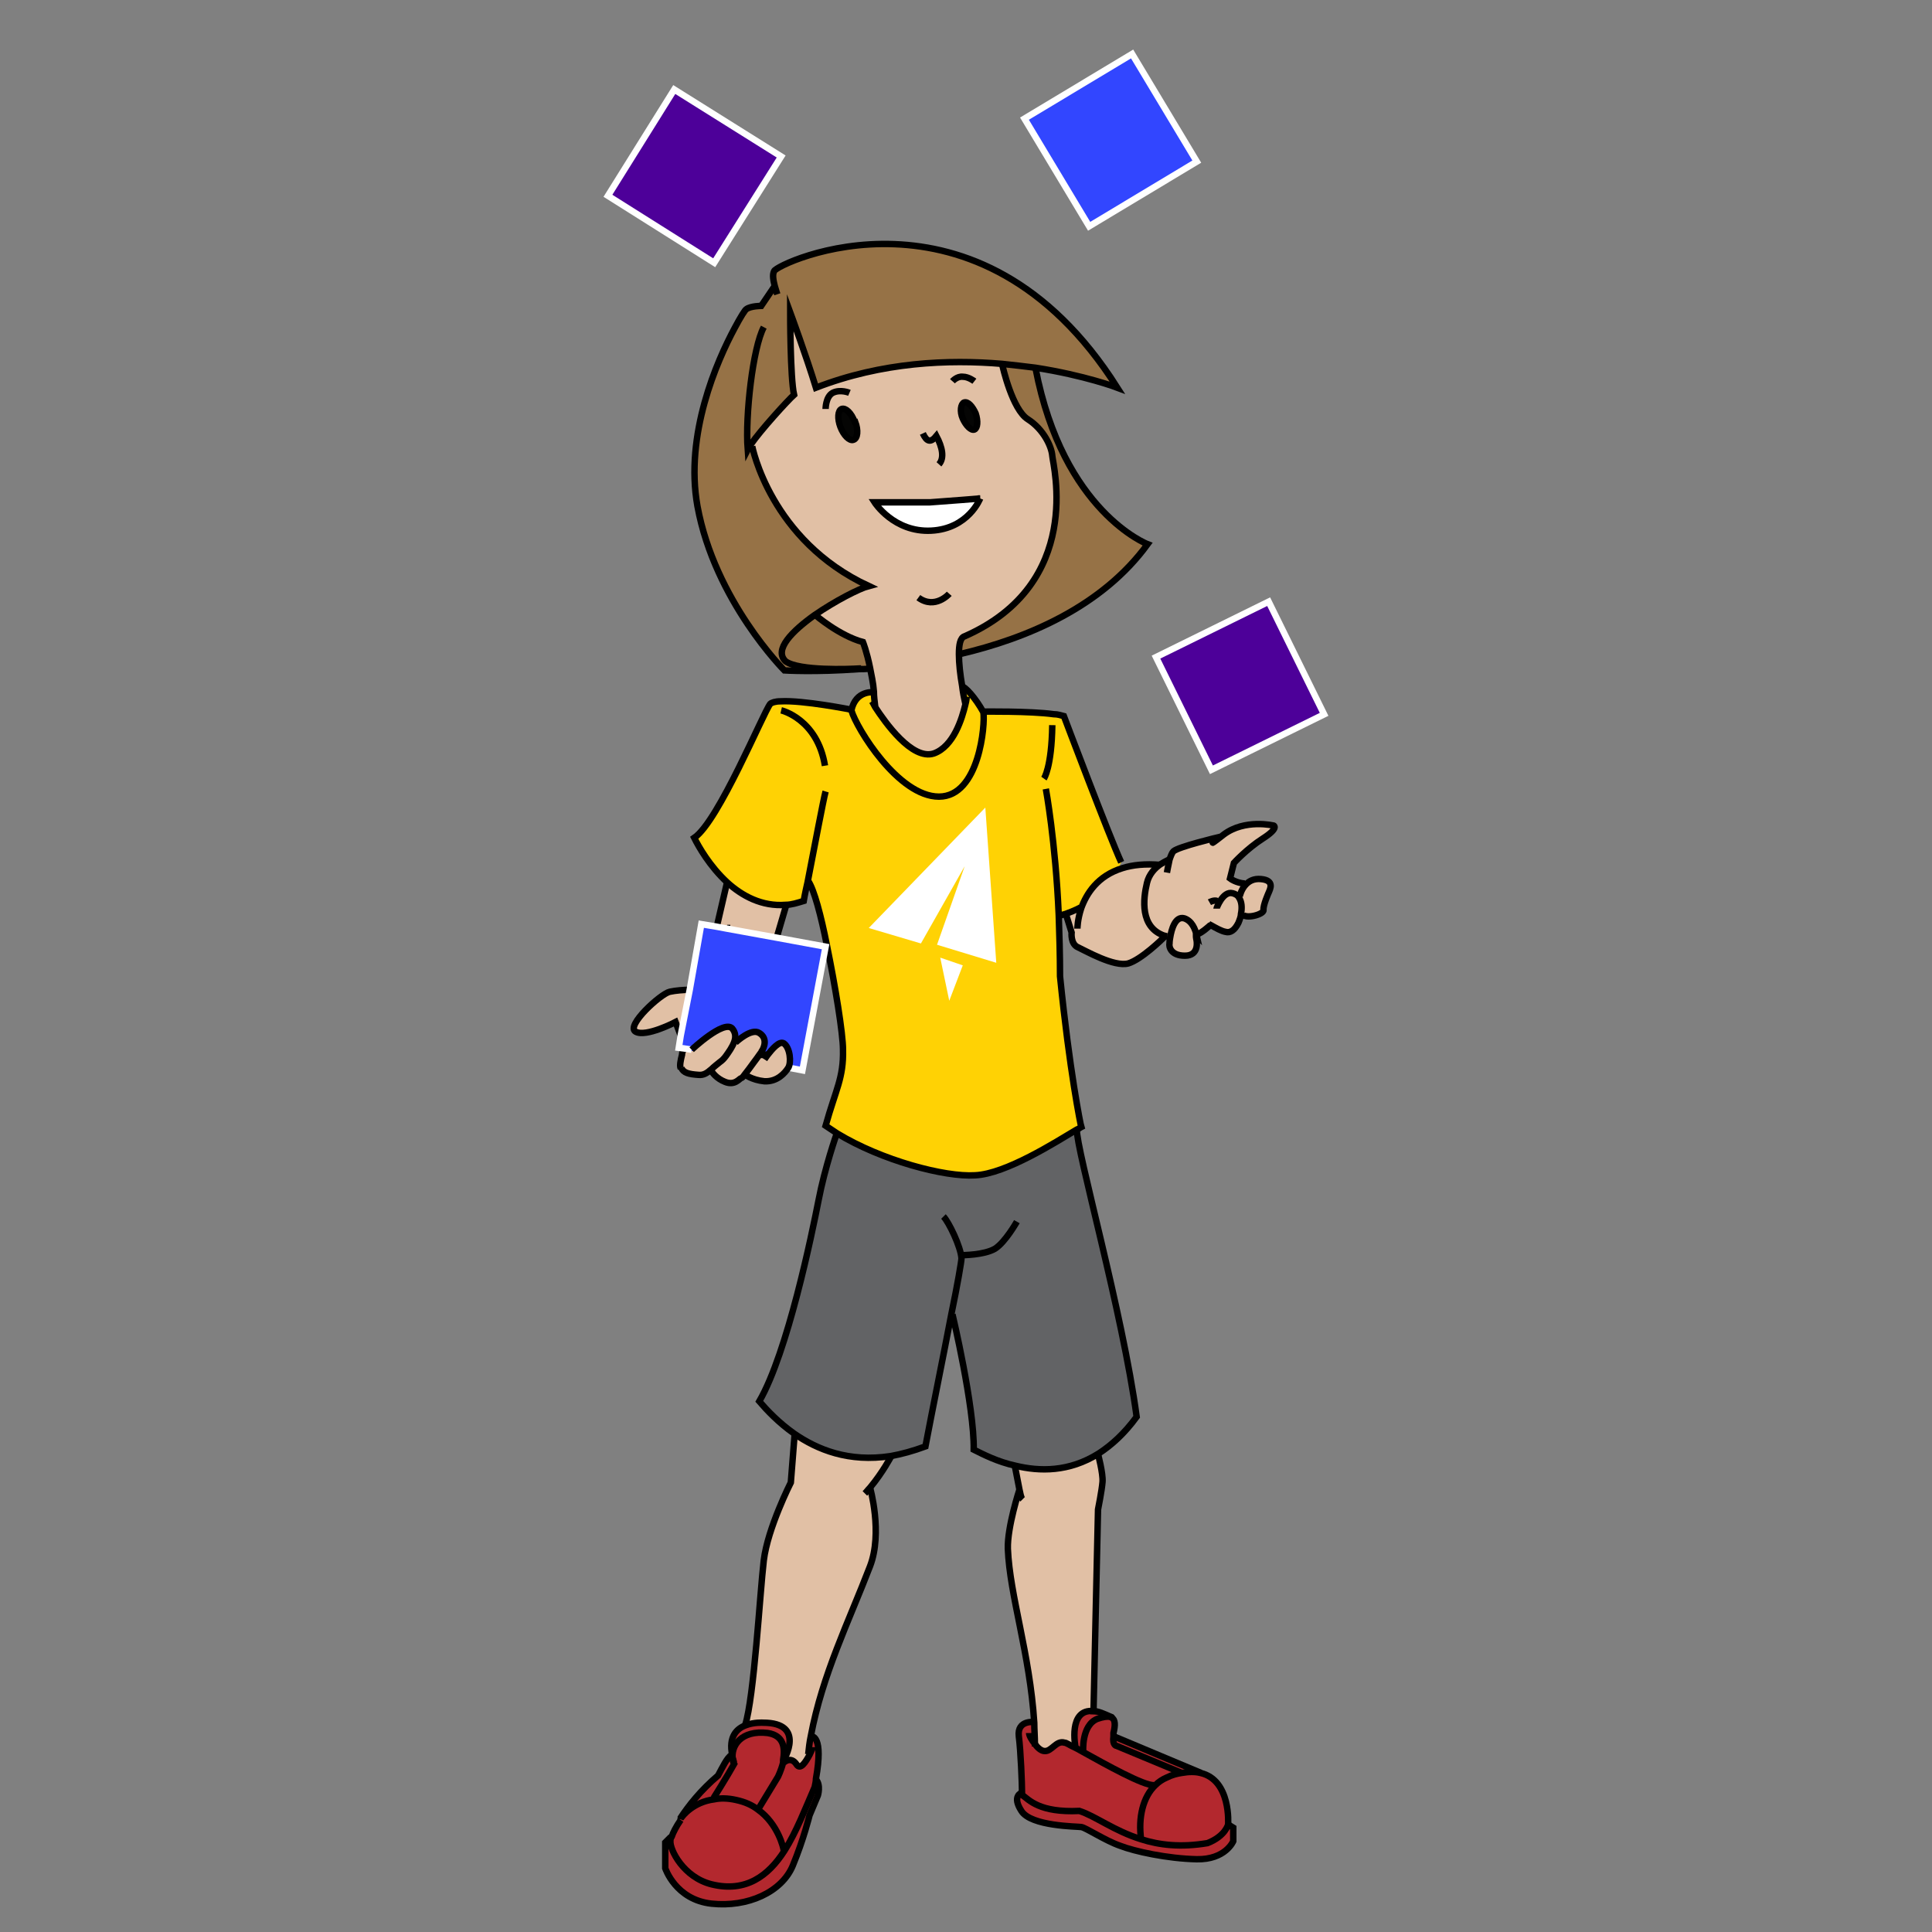 <?xml version="1.0" encoding="UTF-8"?><svg id="Layer_5" xmlns="http://www.w3.org/2000/svg" width="300" height="300" viewBox="0 0 300 300"><rect x="0" y="0" width="300" height="300" fill="#808080" stroke="none"/><defs><style>.cls-1{stroke:#fff;}.cls-1,.cls-2{fill:none;stroke-miterlimit:10;stroke-width:1px;}.cls-2{stroke:#000;}.cls-3{fill:#4d0099;}.cls-3,.cls-4,.cls-5,.cls-6,.cls-7,.cls-8,.cls-9,.cls-10,.cls-11{stroke-width:0px;}.cls-4{fill:#626365;}.cls-5{fill:#967246;}.cls-6{fill:#e1c0a5;}.cls-7{fill:#b3282e;}.cls-8{fill:#3246ff;}.cls-9{fill:#fff;}.cls-10{fill:#ffd204;}.cls-11{fill:#050504;}</style></defs><rect class="cls-3" x="182.8" y="96.9" width="19.5" height="19.5" transform="translate(-27.3 95.8) rotate(-26.2)"/><rect class="cls-8" x="162.8" y="12.1" width="19.5" height="19.5" transform="translate(13.3 91.9) rotate(-31)"/><path class="cls-6" d="m196.2,130.2c2.5-1.6,1.7-2,1.7-2,0,0-4.5-1.1-7.8,1.4-3.3,2.5-.8.4-.8.4,0,0-6.3,1.4-7,2.2-.3.3-.4.8-.6,1.3,0,0-.7.3-1.5.8-2.4-.2-4.3,0-5.9.5-3.9,1.2-5.6,3.9-6.4,6.2h-.1s-.9.5-2.3.9l.9,2.9s-.2,1.8,1,2.3c1.1.5,5.6,3.1,7.8,2.5,2-.6,5.2-3.7,5.7-4.2.2,0,.3.1.5.1h.4c0,.5-.1.9-.1.9,0,.5,0,2,2.4,1.9,2.4,0,1.8-2.4,1.8-2.4,0,0,0-.4-.1-.9h.1c.7,0,2.2-1.5,2.2-1.5.7.4,1.6.9,2.2,1,.8.1,1.5-.2,2-1.4.2-.5.4-.9.4-1.4h.2c.4.9,3.4.3,3.3-.5-.1-.8.8-2.7.8-2.7.2-.5,1-1.8-1.2-2.1-1.1-.1-1.8.3-2.3.8h-.1c-1.5-.3-2.3-1-2.3-1l.6-2.4s2-2.1,4.5-3.8Z"/><path class="cls-6" d="m158.3,231.3c-.4-1.5-.7-3.6-.7-3.6,3.7.9,8.3,1,12.9-1.9,0,0,.8,3,.7,4.3s-.7,4.3-.7,4.3c0,0-.6,27.2-.7,31.3-4-.4-2.8,5.6-2.8,5.6-.7-.4-1.3-.7-1.5-.7-1.3-.4-2.1,1.4-3.1,1.3-.5,0-1.1-.6-1.5-1.1,0-1.1,0-2.2-.1-3.3-.7-10.7-3.8-19.7-4.1-27-.1-3.5,1.8-9.2,1.8-9.2Z"/><path class="cls-4" d="m147.8,204.1c-1.3,6.3-3,14.6-4,20.4-1.9.8-3.7,1.2-5.4,1.5-6.5,1-11.4-1-15-3.5-2.4-1.7-4.2-3.6-5.4-5,4.4-7.6,8.2-26.1,9.2-31.2,1-5.2,2.8-10.3,2.8-10.3,6.9,4.2,16.7,6.8,21.4,6.5,4.8-.3,12.6-5.2,15.8-7.1-.1,3.2,7,28.4,9.3,44.7-1.9,2.6-3.9,4.4-5.9,5.7-4.6,2.9-9.2,2.8-12.9,1.9-2.8-.7-5.1-1.8-6.5-2.5.1-6.7-3.3-21-3.3-21h0Z"/><path class="cls-6" d="m135.1,103.7c-.5-2.5-1.1-4-1.1-4-3.7-1.1-7.4-4.2-7.4-4.2,3.1-2.2,6.8-4,8.4-4.5-15.3-7.1-18.1-21.7-18.1-21.7l-.3-.2c1.5-2.2,5.7-6.8,6.7-7.7-.6-2.5-.6-12.8-.6-12.8,0,0,2.6,6.7,4,11.7,10.3-4,20.6-4.5,28.9-3.7.1.5,1.6,7.1,4,8.6,2.5,1.6,3.7,4.3,3.8,5.7s5,19.8-13.6,28c-.7.2-.9,1.3-.9,2.8,0,1.4.2,3.2.5,4.9.1.9.3,1.9.5,2.8h0c-.4,2.1-1.8,6.6-4.9,7.6-3.4,1.1-7.6-4.9-9.1-7.2,0-.8-.1-1.6-.2-2.3-.2-1.4-.4-2.7-.6-3.7Zm16.2-37.1c.6-.2.6-1.3.2-2.5s-1.2-1.9-1.8-1.7c-.5.2-.6,1.3-.2,2.5s1.2,1.9,1.8,1.7Zm-6.7,15.8c5.8-.3,7.6-5,7.6-5,0,0-4.9.4-7.8.6-2.8.2-8.6,0-8.6,0,0,0,3,4.6,8.8,4.4Zm-12-14.1c.6-.2.7-1.5.3-2.8s-1.4-2.2-2-2c-.6.2-.7,1.5-.2,2.8.5,1.3,1.4,2.2,2,2Z"/><path class="cls-11" d="m151.5,64.2c.4,1.2.3,2.3-.2,2.5-.5.2-1.3-.6-1.8-1.7s-.3-2.3.2-2.5c.6-.2,1.3.6,1.8,1.7Z"/><path class="cls-9" d="m152.2,77.4s-1.8,4.7-7.6,5c-5.8.3-8.8-4.4-8.8-4.4,0,0,5.8,0,8.6,0,2.9-.2,7.8-.6,7.8-.6Z"/><path class="cls-6" d="m135.1,231s2,7,0,12.2c-3.3,8.6-7.4,16.8-9.2,26.4-.2.9-.3,1.9-.4,2.8h.2c-.5,1.2-1.4,2.5-2,1.6-.8-1.4-2-.3-2-.3h-.1c0-.1,0-.3,0-.4,0,0,3.5-5.8-3.2-5.8,0,0-1.4-.1-2.7.4,1.5-4.3,2.3-20.6,2.9-25.6.6-5.1,4.2-12.1,4.2-12.1l.6-7.6c3.6,2.5,8.5,4.5,15,3.5,0,0-1.3,2.5-3.3,4.9Z"/><path class="cls-5" d="m160.8,57.1c7.7,1.2,12.7,3.1,12.7,3.1-21.6-34.1-52.8-19.3-53.3-18.1-.2.6,0,1.5.1,2.3l-2.1,3s-1.6,0-2.3.5c-.2.1-.9,1.2-1.8,2.9-2.8,5.2-7.8,16.6-5.8,27.7,2.7,14.7,13.5,25.5,13.5,25.5,0,0,4.7.3,11.6-.2.5,0,1.1,0,1.7-.1-.5-2.5-1.1-4-1.1-4-3.7-1.1-7.4-4.2-7.4-4.2,3.1-2.2,6.8-4,8.4-4.5-15.3-7.1-18.1-21.7-18.1-21.7l-.3-.2c1.5-2.2,5.7-6.8,6.7-7.7-.6-2.5-.6-12.8-.6-12.8,0,0,2.6,6.7,4,11.7,10.3-4,20.6-4.5,28.9-3.7.1.5,1.6,7.1,4,8.6,2.5,1.6,3.7,4.3,3.8,5.7.1,1.4,5,19.8-13.6,28-.7.2-.9,1.3-.9,2.8,10.8-2.5,22.3-7.5,29.3-17.1,0,0-13.1-5-17.4-27.3Z"/><path class="cls-11" d="m132.8,65.5c.5,1.3.4,2.6-.3,2.8-.6.2-1.5-.7-2-2-.5-1.3-.4-2.6.2-2.8.6-.2,1.5.6,2,2Z"/><path class="cls-10" d="m174.1,134c-1.8-3.9-8.9-22.7-8.9-22.7-.4-.1-.9-.3-1.6-.3-3.6-.5-10.9-.4-10.9-.4-1.2-2.2-2.9-4.1-3.4-4,.1.9.3,1.9.5,2.8h0c-.4,2.1-1.8,6.6-4.9,7.6-3.4,1.1-7.6-4.9-9.1-7.2,0-.8-.1-1.6-.2-2.3h0s-2.8-.4-3.5,2.8c0,0-7.5-1.5-11-1.3-.8,0-1.4.2-1.6.4-1.1,1.4-8,18.2-11.8,20.8.7,1.4,2.4,4.4,5.1,6.9,2.3,2.1,5.4,3.8,9.1,3.5.9,0,1.8-.3,2.8-.6,0,0,.2-1.2.6-2.9.9,1.2,1.9,5.3,2.9,10,1.3,6.3,2.4,13.6,2.5,16.2.2,4.4-1,6.1-2.7,11.8.6.4,1.2.8,1.8,1.2,6.9,4.2,16.7,6.8,21.4,6.5,4.8-.3,12.6-5.2,15.8-7.1.3-.1.5-.3.7-.4,0-.3-1.8-8.6-3.3-23.4,0-3.3,0-6.6-.2-9.5.4,0,.8-.2,1.1-.3,1.5-.4,2.3-1,2.3-1h.1c.8-2.2,2.5-5,6.4-6.1l-.2-.8Z"/><polygon class="cls-3" points="121.3 24.3 110.9 40.8 94.4 30.4 104.7 13.9 121.3 24.3"/><path class="cls-7" d="m190.7,283.3s.5-6.9-4.3-8h0s-13.6-5.7-13.6-5.7c0-.2,0-.3,0-.5.3-1.2.2-2.1-.3-2.4,0,0-.1,0-.2-.1-1.1-.6-2-.8-2.7-.9-4-.4-2.8,5.6-2.8,5.6-.7-.4-1.3-.7-1.5-.7-1.3-.4-2.1,1.4-3.1,1.3-.5,0-1.1-.6-1.5-1.1,0-1.1,0-2.2-.1-3.3,0,0-2.8-.4-2.5,2.2.3,2.3.5,7.4.5,8.8h0s-1.5.5,0,2.8c1.5,2.3,8.6,2.3,9.3,2.5.7.1,3.7,2.1,6,2.9,2.3.9,7.4,2,11.9,2.1,4.5.1,5.7-2.8,5.7-2.8v-2.1l-.8-.5Z"/><path class="cls-7" d="m126.7,276.2c1.2-6.8-.6-6.7-.8-6.6-.2.9-.3,1.9-.4,2.8h.2c-.5,1.2-1.4,2.5-2,1.6-.8-1.4-2-.3-2-.3h-.1c0-.1,0-.3,0-.4,0,0,3.5-5.8-3.2-5.8,0,0-1.4-.1-2.7.4-1.4.5-2.7,1.8-2.1,4.6-.7.4-1.4,1.9-2.1,3.2-2.7,2.3-4.6,4.8-5.9,6.7,0,0,0,.1,0,.1-.7,1.1-1.1,2-1.4,2.6l-.9.9v4s1.6,4.9,7.2,5.5,10.9-1.8,12.6-5.9c1.7-4.1,2.6-7.8,2.6-7.8l1.3-3.1s.5-1.6-.3-2.5h0Z"/><path class="cls-6" d="m121.7,162c-.7-.4-1.8.9-2.5,1.8-.2,0-.4-.1-.6,0-.1,0-.4,0-.7,0,.2-.3.3-.5.4-.6.4-.6.9-2-.4-2.8-1.3-.7-3.5,1.3-3.7,1.5h-.1c.3-.8.2-1.6-.3-2.1-1.3-1.4-6.3,3.3-6.3,3.3l-1.2-.2c0,.3-.2.6-.3.9-.2.8-.4,1.8-.2,2.1.3.7,1.2.9,2.6,1.1.9,0,1.5-.3,2.1-.9.1.4.9,1.4,2.2,1.9,1.5.6,2.2-.5,2.5-.6,0,0,.2-.2.5-.5,0,0,1.1.9,3.1,1.1,2,.2,3.2-1.3,3.7-2.1,0,0,0,0,0,0,.4-.9.3-3.2-.7-3.8Z"/><path class="cls-6" d="m112.9,144.2l7.6,1.4,1.5-5.1h0c-3.8.3-6.8-1.4-9.1-3.5l-1.6,6.9,1.6.3h0Z"/><path class="cls-6" d="m107.1,153.7c-.8,0-2.1.1-3,.3-1.4.3-6.9,5.3-5.3,6.2,1.6.9,6.2-1.5,6.2-1.5l.8,2.1,1.3-7.1Z"/><path class="cls-8" d="m120.6,145.6l-7.6-1.4h0l-1.6-.3-2.4-.4-1.9,10.3-1.3,7.1h0s-.3,1.9-.3,1.9h.8c0,.1,1.2.4,1.2.4,0,0,5-4.7,6.3-3.3.5.6.6,1.3.3,2.1h.1c.2-.2,2.5-2.2,3.7-1.5,1.3.8.8,2.2.4,2.8,0,.1-.2.3-.4.6.2,0,.5,0,.7,0,.2,0,.4.1.6,0,.7-.9,1.8-2.2,2.5-1.8,1,.7,1.2,3,.7,3.8l2.2.4,3.5-19.2-7.6-1.4Z"/><path class="cls-2" d="m105.7,160.8l-.8-2.1s-4.6,2.4-6.2,1.5c-1.6-.9,3.9-5.9,5.3-6.2.9-.2,2.2-.3,3-.3"/><path class="cls-2" d="m105.7,165.9c-.2-.4,0-1.3.2-2.1,0-.4.2-.7.3-.9"/><line class="cls-2" x1="122.1" y1="140.5" x2="120.6" y2="145.6"/><path class="cls-2" d="m162.4,122.5s1.5,8.1,2,19.6c.1,3,.2,6.2.2,9.5,1.5,14.8,3.2,23.1,3.3,23.4-.2.1-.4.3-.7.4-3.2,1.9-11,6.9-15.8,7.1-4.7.3-14.5-2.3-21.4-6.5-.6-.4-1.2-.8-1.8-1.2,1.6-5.7,2.8-7.4,2.7-11.8,0-2.5-1.2-9.9-2.5-16.2-.9-4.6-2-8.7-2.9-10"/><rect class="cls-1" x="162.8" y="12.1" width="19.5" height="19.5" transform="translate(13.3 91.9) rotate(-31)"/><polyline class="cls-2" points="112.9 137 112.9 137 111.3 143.9"/><path class="cls-2" d="m113.4,144.1s-.2,0-.5,0"/><polyline class="cls-1" points="122.3 165.8 122.5 165.8 124.6 166.2 128.2 147 120.6 145.6 112.9 144.2 112.9 144.2 111.3 143.9 108.9 143.5 107.1 153.7 105.7 160.8 105.7 160.8 105.4 162.7 106.2 162.8 107.4 163"/><path class="cls-2" d="m120.7,45.7s-.2-.6-.4-1.3c-.2-.8-.4-1.7-.1-2.3.4-1.2,31.7-16,53.3,18.1,0,0-5-1.9-12.7-3.1-1.6-.2-3.3-.4-5.2-.6-8.3-.7-18.6-.3-28.9,3.7-1.5-4.9-4-11.7-4-11.7,0,0,0,10.2.6,12.8-1,.9-5.2,5.5-6.7,7.7-.2.3-.4.6-.5.8-.4-5.3.8-15.8,2.5-19"/><path class="cls-2" d="m148.6,101.6c.1,0,.2,0,.3,0,10.8-2.5,22.3-7.5,29.3-17.1,0,0-13.1-5-17.4-27.3"/><path class="cls-2" d="m120.3,44.4h0s-2.1,3.1-2.1,3.1c0,0-1.6,0-2.3.5-.2.1-.9,1.2-1.8,2.9-2.8,5.2-7.8,16.6-5.8,27.7,2.7,14.7,13.5,25.5,13.5,25.5,0,0,4.7.3,11.6-.2.5,0,1.1,0,1.7-.1,0,0,.2,0,.3,0"/><path class="cls-2" d="m116.8,69.3s2.8,14.6,18.1,21.7c-1.5.4-5.2,2.3-8.4,4.5-3.5,2.5-6.4,5.4-4.5,7.2,2.1,1.5,9.9,1.2,11.4,1.1.2,0,.3,0,.3,0"/><path class="cls-2" d="m155.6,56.5h0c.1.5,1.6,7.1,4,8.6,2.5,1.6,3.7,4.3,3.8,5.7s5,19.8-13.6,28c-.7.2-.9,1.3-.9,2.8,0,1.4.2,3.2.5,4.9.1.9.3,1.9.5,2.8"/><path class="cls-2" d="m126.6,95.5s3.7,3.2,7.4,4.2c0,0,.6,1.5,1.1,4,.2,1.1.5,2.3.6,3.7,0,.7.1,1.5.2,2.3h0"/><path class="cls-2" d="m147.4,92.2s-2.2,2.5-4.8.6"/><path class="cls-2" d="m135.7,107.5s-2.8-.4-3.5,2.8c.8,2.8,7.3,13.4,13.6,13.4s7.2-11.3,6.9-13.1c-1.2-2.2-2.9-4.1-3.4-4"/><path class="cls-2" d="m135.4,108.9s.2.3.5.9c1.5,2.3,5.7,8.3,9.1,7.2,3.1-1.1,4.4-5.5,4.9-7.6.2-.7.2-1.2.2-1.2"/><path class="cls-2" d="m132.2,110.2s-7.5-1.5-11-1.3c-.8,0-1.4.2-1.6.4-1.1,1.4-8,18.2-11.8,20.8.7,1.4,2.4,4.4,5.1,6.9,2.3,2.1,5.4,3.8,9.1,3.5.9,0,1.8-.3,2.8-.6,0,0,.2-1.2.6-2.9.9-4.6,2.5-13.1,2.8-14.1"/><path class="cls-2" d="m152.7,110.5s7.3-.1,10.9.4c.7,0,1.2.2,1.6.3,0,0,7.1,18.8,8.9,22.7"/><path class="cls-2" d="m167.3,144.2s0-1.4.6-3.2c.8-2.2,2.5-5,6.4-6.2,1.6-.5,3.5-.7,5.9-.5"/><path class="cls-2" d="m167.8,140.9s-.9.5-2.3,1c-.3.1-.7.2-1.1.3h-.3"/><path class="cls-2" d="m165.5,141.9l.9,2.9s-.2,1.8,1,2.3c1.1.5,5.6,3.1,7.8,2.5,2-.6,5.2-3.7,5.7-4.2h0"/><path class="cls-2" d="m181.2,135.5s.2-1.1.4-2c.2-.6.4-1.1.6-1.3.7-.7,7-2.2,7-2.2,0,0-2.5,2.2.8-.4,3.3-2.5,7.8-1.4,7.8-1.4,0,0,.8.4-1.7,2-2.5,1.6-4.5,3.8-4.5,3.8l-.6,2.4s.9.7,2.3.8"/><path class="cls-2" d="m181.7,133.4s-.7.3-1.5.8c-.9.6-1.8,1.6-2.1,2.9-.6,2.5-1.1,6.9,2.7,8.2.2,0,.3.1.5.1"/><path class="cls-2" d="m192.5,139.2s.2-1.1,1-1.9c.5-.5,1.2-.9,2.3-.8,2.2.2,1.4,1.6,1.2,2.1,0,0-.9,2-.8,2.7s-2.9,1.5-3.3.6"/><path class="cls-2" d="m188.9,141.1c0-.1,1-2.8,2.5-2.4.4.1.8.3,1,.7.4.6.5,1.5.3,2.5,0,.4-.2.9-.4,1.4-.6,1.2-1.3,1.6-2,1.4-.6-.1-1.5-.6-2.2-1-.2-.1-.4-.2-.5-.3"/><path class="cls-2" d="m187.8,140.1s.7-.4,1.2-.2"/><path class="cls-2" d="m188,143.6s-1.5,1.4-2.2,1.5"/><path class="cls-2" d="m185.7,145.1c0,.5.1.9.1.9,0,0,.5,2.4-1.8,2.4-2.3,0-2.5-1.5-2.4-1.9,0,0,0-.4.1-.9.2-1.3.8-3.4,2.2-3,1.2.4,1.7,1.7,1.9,2.6Z"/><path class="cls-2" d="m118.7,164.5s.2-.3.5-.7c.7-.9,1.8-2.2,2.5-1.8,1,.7,1.2,3,.7,3.8,0,0,0,0,0,0-.5.8-1.7,2.2-3.7,2.1-2-.2-3.1-1.1-3.1-1.1"/><path class="cls-2" d="m114.2,161.9h0c.2-.2,2.5-2.3,3.7-1.5,1.3.8.8,2.2.4,2.8,0,.1-.2.3-.4.6-.2.3-.5.7-.8,1.1-.5.7-1.1,1.5-1.5,2-.2.3-.4.5-.5.5-.3.1-1,1.2-2.5.6-1.3-.5-2.1-1.5-2.2-1.9,0,0,0-.1,0-.2"/><path class="cls-2" d="m107.4,163s5-4.7,6.3-3.3c.5.6.6,1.3.3,2.1-.3.8-.8,1.5-1.3,2.2-.3.4-.6.7-.9.9-.5.4-1,.8-1.3,1.1-.7.6-1.2,1-2.1.9-1.4-.1-2.3-.3-2.6-1.1"/><path class="cls-2" d="m129.9,176.1s-1.8,5.1-2.8,10.3c-1,5.1-4.8,23.6-9.2,31.2,1.2,1.4,3,3.3,5.4,5,3.6,2.5,8.5,4.5,15,3.5,1.7-.3,3.5-.8,5.4-1.5,1.1-5.8,2.8-14.1,4-20.4,1-4.8,1.6-8.4,1.6-8.8-.1-1.8-2-5.7-2.8-6.5"/><path class="cls-2" d="m149.4,194.9s3.4,0,5.1-1c1.6-1,3.4-4.2,3.4-4.2"/><path class="cls-2" d="m147.9,204.1s3.4,14.3,3.3,21c1.4.7,3.7,1.9,6.5,2.5,3.7.9,8.3,1,12.9-1.9,2-1.3,4-3.1,5.9-5.7-2.2-16.3-9.4-41.5-9.3-44.7"/><path class="cls-2" d="m123.4,222.6l-.6,7.6s-3.6,7.1-4.2,12.1c-.6,5-1.5,21.3-2.9,25.6,0,0,0,.2,0,.3"/><path class="cls-2" d="m138.4,226.1s-1.3,2.5-3.3,4.9c-.3.3-.5.6-.8.9"/><path class="cls-2" d="m135.1,231s2,7,0,12.2c-3.3,8.6-7.4,16.8-9.2,26.4-.2.9-.3,1.9-.4,2.8"/><path class="cls-2" d="m170.5,225.8s.8,3,.7,4.3-.7,4.3-.7,4.3c0,0-.6,27.2-.7,31.3v.5"/><path class="cls-2" d="m157.6,227.7s.4,2.1.7,3.6.4,1.4.5,1.5"/><path class="cls-2" d="m158.3,231.3s-1.9,5.8-1.8,9.2c.3,7.3,3.4,16.2,4.1,27,0,1.1.1,2.2.1,3.3v.4"/><path class="cls-2" d="m105.6,282.4c1.3-2,3.2-4.4,5.9-6.7.7-1.3,1.4-2.8,2.1-3.2"/><path class="cls-2" d="m125.9,269.6h0c.2,0,2-.1.8,6.6,0,.4-.1.8-.2,1.3-1.4,3.2-2.8,6.9-4.7,9.9-2.5,3.9-6,6.5-11.3,5.2-4.4-1.1-6.5-5.4-6.4-6.7,0-.2,0-.4.2-.7.2-.6.7-1.6,1.4-2.6"/><path class="cls-2" d="m121.7,287.4h0c0-.4-.9-4.2-4-6.4-.9-.7-2-1.2-3.4-1.5-1.3-.3-2.5-.3-3.4-.1-3.2.4-4.9,2.5-5.2,3,0,0,0,.1,0,.1"/><path class="cls-2" d="m121.7,273.7s1.1-1.1,2,.3c.6.9,1.4-.4,2-1.5.3-.6.5-1.1.5-1.2"/><path class="cls-2" d="m117.7,281l3.1-5.1s.5-1,.8-2.2c0-.1,0-.2,0-.4.3-1.8.2-3.8-2.4-4.2-4.1-.5-5.8,2-5.4,4.2,0,.2.1.4.2.6-1,1.8-3.2,5.3-3.2,5.3"/><path class="cls-2" d="m121.7,273.3s3.5-5.8-3.2-5.8c0,0-1.4-.1-2.7.4-1.4.5-2.7,1.8-2.1,4.6,0,.3.1.6.2.9s0,.2.1.4"/><path class="cls-2" d="m104.2,285.2l-.9.9v4s1.6,4.9,7.2,5.5c5.6.6,10.9-1.8,12.6-5.9,1.7-4.1,2.6-7.8,2.6-7.8l1.3-3.1s.5-1.6-.3-2.5"/><path class="cls-2" d="m160.7,267.4s-2.8-.4-2.5,2.2c.3,2.3.5,7.4.5,8.8,0,.2,0,.3,0,.3,1.1.8,2.7,2.8,8.9,2.5,2.5.8,5.4,3.1,9.6,4.4,2.8.9,6.1,1.3,10.3.6,2.8-1.1,3.2-2.9,3.2-2.9,0,0,.5-6.9-4.3-8-.8-.2-1.8-.2-2.9,0-.7.1-1.5.3-2.3.7-.7.3-1.3.7-1.8,1.2-1.9,1.8-2.7,5-2.2,8.5"/><path class="cls-2" d="m159.8,269.1c0,.4.4,1.1.9,1.7.4.6,1,1.1,1.5,1.1,1.1.1,1.8-1.7,3.1-1.3.3,0,.8.4,1.5.7.4.2.8.4,1.3.7,3.6,2,9.5,5.3,11.1,5.2"/><path class="cls-2" d="m168.2,272s-.3-4.1,2.2-5.1c.9-.3,1.5-.4,2-.3,0,0,.1,0,.2.1.6.3.6,1.2.3,2.4,0,.2,0,.4,0,.5-.2,1.5.5,1.5.5,1.5l10.1,4.2"/><path class="cls-2" d="m167,271.3s-1.2-6,2.8-5.6c.7,0,1.6.4,2.7.9,0,0,.1,0,.2.1"/><line class="cls-2" x1="172.9" y1="269.6" x2="186.5" y2="275.3"/><path class="cls-2" d="m190.7,283.3l.8.5v2.1s-1.2,2.9-5.7,2.8c-4.5-.1-9.6-1.2-11.9-2.1-2.3-.8-5.3-2.8-6-2.9-.7-.1-7.8-.1-9.3-2.5-1.5-2.3,0-2.8,0-2.8"/><path class="cls-2" d="m121.3,110.3s5.6,1.3,6.8,8.6"/><path class="cls-2" d="m162.1,120.9s1.2-1.7,1.3-8.3"/><path class="cls-2" d="m119.2,163.8c-.2,0-.4-.1-.6,0-.1,0-.4,0-.7,0,0,0-.1,0-.1,0"/><rect class="cls-1" x="182.8" y="96.9" width="19.5" height="19.5" transform="translate(-27.3 95.8) rotate(-26.2)"/><polygon class="cls-1" points="121.3 24.3 110.9 40.8 94.4 30.4 104.7 13.9 121.3 24.3"/><path class="cls-2" d="m128.2,63.5s0-1.9,1.1-2.5c1.2-.6,2.6,0,2.6,0"/><path class="cls-2" d="m147.9,59.2s.7-.8,1.6-.7c.9,0,1.8.7,1.8.7"/><path class="cls-2" d="m132.8,65.5c.5,1.3.4,2.6-.3,2.8-.6.2-1.5-.7-2-2-.5-1.3-.4-2.6.2-2.8.6-.2,1.5.6,2,2Z"/><path class="cls-2" d="m151.5,64.2c.4,1.2.3,2.3-.2,2.5-.5.2-1.3-.6-1.8-1.7s-.3-2.3.2-2.5c.6-.2,1.3.6,1.8,1.7Z"/><path class="cls-2" d="m143.3,67.3c.6,1.3,1.2,1.5,2.1.4.9,1.7,1.3,3.4.4,4.4"/><path class="cls-2" d="m152.2,77.4s-1.8,4.7-7.6,5c-5.8.3-8.8-4.4-8.8-4.4,0,0,5.8,0,8.6,0,2.9-.2,7.8-.6,7.8-.6Z"/><polyline class="cls-9" points="134.9 144.1 153 125.4 154.7 149.5 145.5 146.7 149.8 134.5 143 146.5"/><polyline class="cls-9" points="146 148.7 149.5 149.9 147.4 155.4"/></svg>